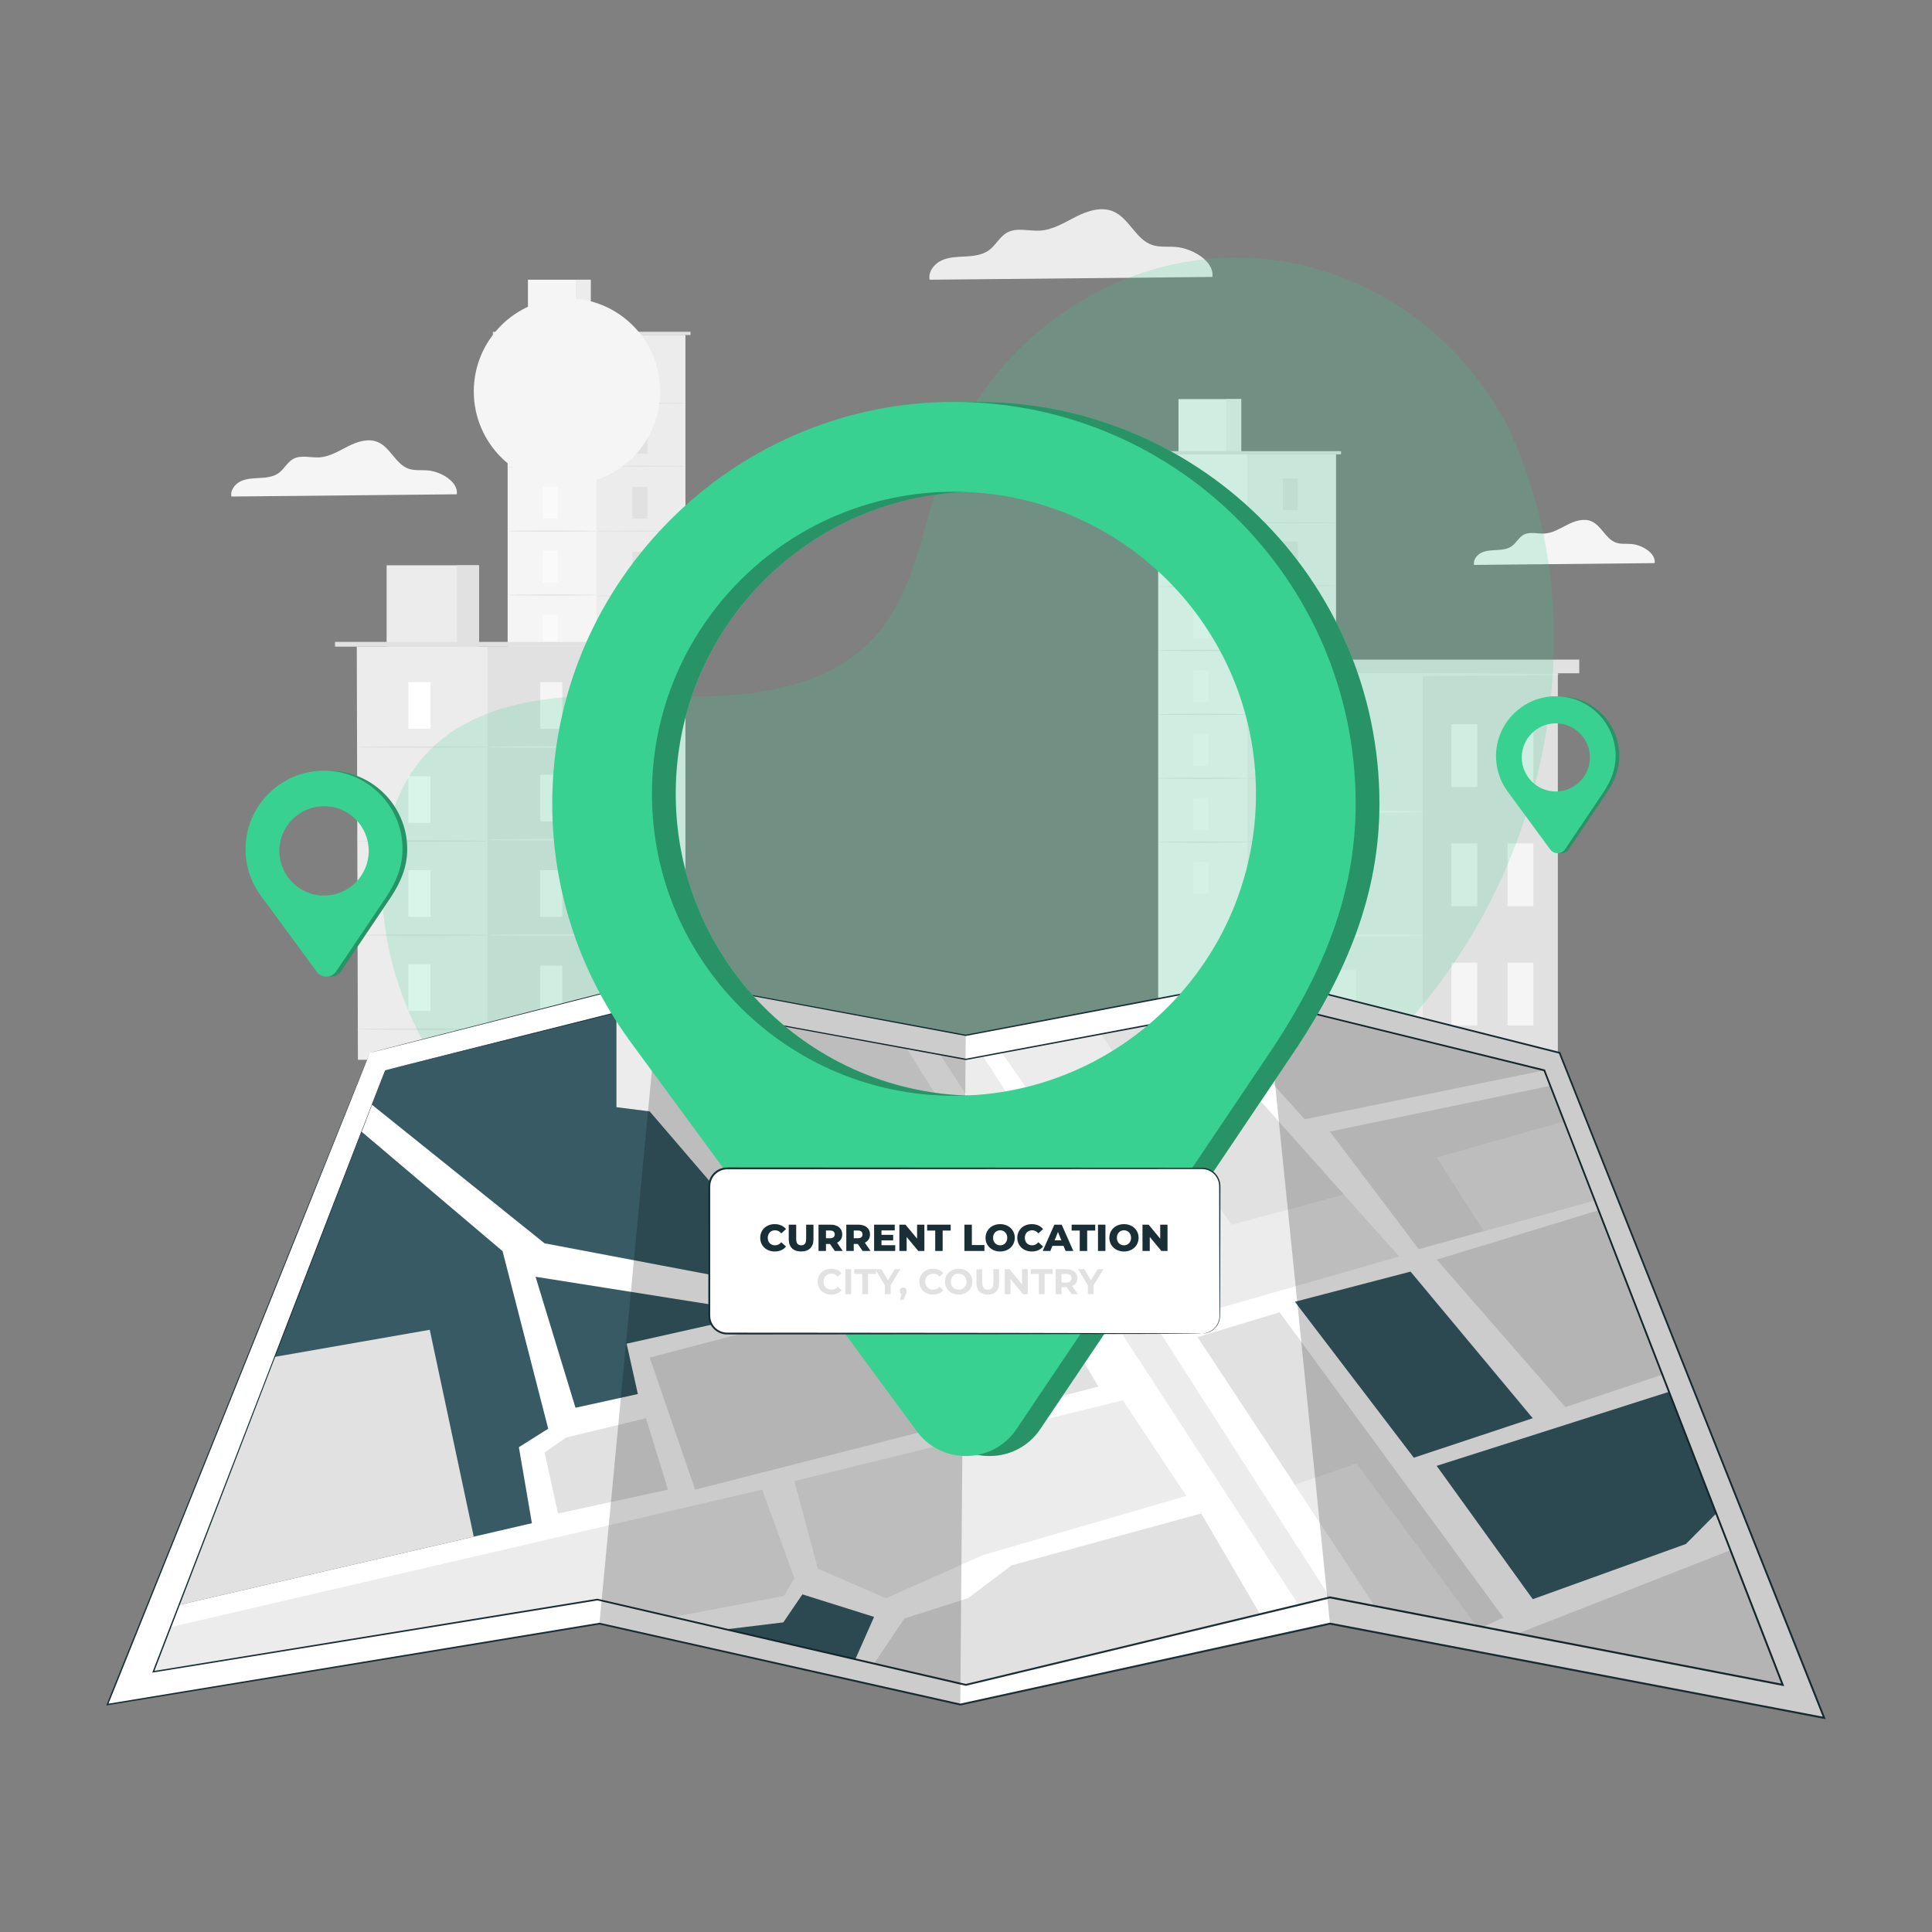<svg width="200" height="200" viewBox="0 0 200 200" fill="none" xmlns="http://www.w3.org/2000/svg">
<rect x="0" y="0" width="200" height="200" fill="#808080" stroke="none"/>
<mask id="mask0_1048_24790" style="mask-type:alpha" maskUnits="userSpaceOnUse" x="0" y="0" width="200" height="200">
<rect width="200" height="200" fill="#D9D9D9"/>
</mask>
<g mask="url(#mask0_1048_24790)">
<path d="M70.941 92.96H52.551V34.678H70.941V92.96Z" fill="#F5F5F5"/>
<path d="M70.937 92.8H61.742V34.678H70.937V92.8Z" fill="#ECECEC"/>
<path d="M61.146 34.678H54.652V28.956H61.146V34.678Z" fill="#F5F5F5"/>
<path d="M61.142 34.678H59.594V28.956H61.142V34.678Z" fill="#ECECEC"/>
<path d="M51.02 34.678H71.481V34.344H51.02V34.678Z" fill="#E1E1E1"/>
<path d="M57.736 40.456H56.18V37.174H57.736V40.456Z" fill="#FAFAFA"/>
<path d="M61.742 41.745C61.742 41.779 59.683 41.807 57.145 41.807C54.605 41.807 52.547 41.779 52.547 41.745C52.547 41.71 54.605 41.682 57.145 41.682C59.683 41.682 61.742 41.71 61.742 41.745Z" fill="#E1E1E1"/>
<path d="M67.01 40.456H65.453V37.174H67.01V40.456Z" fill="#E1E1E1"/>
<path d="M71.015 41.745C71.015 41.779 68.957 41.807 66.418 41.807C63.878 41.807 61.82 41.779 61.82 41.745C61.82 41.71 63.878 41.682 66.418 41.682C68.957 41.682 71.015 41.71 71.015 41.745Z" fill="#E1E1E1"/>
<path d="M67.01 46.973H65.453V43.691H67.01V46.973Z" fill="#E1E1E1"/>
<path d="M71.015 48.261C71.015 48.296 68.957 48.324 66.418 48.324C63.878 48.324 61.82 48.296 61.82 48.261C61.82 48.227 63.878 48.199 66.418 48.199C68.957 48.199 71.015 48.227 71.015 48.261Z" fill="#E1E1E1"/>
<path d="M67.01 53.686H65.453V50.404H67.01V53.686Z" fill="#E1E1E1"/>
<path d="M71.015 54.975C71.015 55.009 68.957 55.037 66.418 55.037C63.878 55.037 61.82 55.009 61.82 54.975C61.82 54.94 63.878 54.912 66.418 54.912C68.957 54.912 71.015 54.94 71.015 54.975Z" fill="#E1E1E1"/>
<path d="M67.01 60.399H65.453V57.117H67.01V60.399Z" fill="#E1E1E1"/>
<path d="M71.015 61.688C71.015 61.723 68.957 61.751 66.418 61.751C63.878 61.751 61.82 61.723 61.82 61.688C61.82 61.653 63.878 61.625 66.418 61.625C68.957 61.625 71.015 61.653 71.015 61.688Z" fill="#E1E1E1"/>
<path d="M67.01 66.921H65.453V63.639H67.01V66.921Z" fill="#E1E1E1"/>
<path d="M71.015 68.209C71.015 68.244 68.957 68.272 66.418 68.272C63.878 68.272 61.82 68.244 61.82 68.209C61.82 68.175 63.878 68.146 66.418 68.146C68.957 68.146 71.015 68.175 71.015 68.209Z" fill="#E1E1E1"/>
<path d="M67.01 73.469H65.453V70.186H67.01V73.469Z" fill="#E1E1E1"/>
<path d="M67.01 80.102H65.453V76.82H67.01V80.102Z" fill="#E1E1E1"/>
<path d="M71.015 74.757C71.015 74.791 68.957 74.82 66.418 74.82C63.878 74.82 61.82 74.791 61.82 74.757C61.82 74.722 63.878 74.694 66.418 74.694C68.957 74.694 71.015 74.722 71.015 74.757Z" fill="#E1E1E1"/>
<path d="M57.732 47.072H56.176V43.79H57.732V47.072Z" fill="#FAFAFA"/>
<path d="M61.742 48.361C61.742 48.395 59.683 48.424 57.145 48.424C54.605 48.424 52.547 48.395 52.547 48.361C52.547 48.326 54.605 48.298 57.145 48.298C59.683 48.298 61.742 48.326 61.742 48.361Z" fill="#E1E1E1"/>
<path d="M57.732 53.689H56.176V50.407H57.732V53.689Z" fill="#FAFAFA"/>
<path d="M61.742 54.977C61.742 55.012 59.683 55.04 57.145 55.04C54.605 55.04 52.547 55.012 52.547 54.977C52.547 54.942 54.605 54.914 57.145 54.914C59.683 54.914 61.742 54.942 61.742 54.977Z" fill="#E1E1E1"/>
<path d="M57.732 60.305H56.176V57.023H57.732V60.305Z" fill="#FAFAFA"/>
<path d="M61.742 61.593C61.742 61.628 59.683 61.656 57.145 61.656C54.605 61.656 52.547 61.628 52.547 61.593C52.547 61.558 54.605 61.53 57.145 61.53C59.683 61.53 61.742 61.558 61.742 61.593Z" fill="#E1E1E1"/>
<path d="M57.732 66.921H56.176V63.639H57.732V66.921Z" fill="#FAFAFA"/>
<path d="M61.742 68.209C61.742 68.244 59.683 68.272 57.145 68.272C54.605 68.272 52.547 68.244 52.547 68.209C52.547 68.175 54.605 68.146 57.145 68.146C59.683 68.146 61.742 68.175 61.742 68.209Z" fill="#E1E1E1"/>
<path d="M57.732 73.537H56.176V70.255H57.732V73.537Z" fill="#FAFAFA"/>
<path d="M61.742 74.825C61.742 74.86 59.683 74.888 57.145 74.888C54.605 74.888 52.547 74.86 52.547 74.825C52.547 74.791 54.605 74.763 57.145 74.763C59.683 74.763 61.742 74.791 61.742 74.825Z" fill="#E1E1E1"/>
<path d="M57.732 80.153H56.176V76.871H57.732V80.153Z" fill="#FAFAFA"/>
<path d="M138.285 105.318H119.895V47.036H138.285V105.318Z" fill="#F5F5F5"/>
<path d="M138.285 105.158H129.09V47.036H138.285V105.158Z" fill="#ECECEC"/>
<path d="M128.49 47.037H121.996V41.315H128.49V47.037Z" fill="#F5F5F5"/>
<path d="M128.489 47.037H126.941V41.315H128.489V47.037Z" fill="#ECECEC"/>
<path d="M118.363 47.037V46.703H138.824V47.037" fill="#E1E1E1"/>
<path d="M125.08 52.814H123.523V49.532H125.08V52.814Z" fill="#FAFAFA"/>
<path d="M129.093 54.102C129.093 54.137 127.035 54.165 124.496 54.165C121.956 54.165 119.898 54.137 119.898 54.102C119.898 54.068 121.956 54.04 124.496 54.04C127.035 54.04 129.093 54.068 129.093 54.102Z" fill="#E1E1E1"/>
<path d="M134.357 52.814H132.801V49.532H134.357V52.814Z" fill="#E1E1E1"/>
<path d="M138.367 54.102C138.367 54.137 136.309 54.165 133.77 54.165C131.23 54.165 129.172 54.137 129.172 54.102C129.172 54.068 131.23 54.04 133.77 54.04C136.309 54.04 138.367 54.068 138.367 54.102Z" fill="#E1E1E1"/>
<path d="M134.357 59.331H132.801V56.049H134.357V59.331Z" fill="#E1E1E1"/>
<path d="M138.367 60.619C138.367 60.654 136.309 60.682 133.77 60.682C131.23 60.682 129.172 60.654 129.172 60.619C129.172 60.584 131.23 60.556 133.77 60.556C136.309 60.556 138.367 60.584 138.367 60.619Z" fill="#E1E1E1"/>
<path d="M134.357 66.044H132.801V62.762H134.357V66.044Z" fill="#E1E1E1"/>
<path d="M138.367 67.332C138.367 67.367 136.309 67.395 133.77 67.395C131.23 67.395 129.172 67.367 129.172 67.332C129.172 67.298 131.23 67.27 133.77 67.27C136.309 67.27 138.367 67.298 138.367 67.332Z" fill="#E1E1E1"/>
<path d="M134.357 72.758H132.801V69.475H134.357V72.758Z" fill="#E1E1E1"/>
<path d="M138.367 74.046C138.367 74.081 136.309 74.109 133.77 74.109C131.23 74.109 129.172 74.081 129.172 74.046C129.172 74.011 131.23 73.983 133.77 73.983C136.309 73.983 138.367 74.011 138.367 74.046Z" fill="#E1E1E1"/>
<path d="M134.357 79.279H132.801V75.996H134.357V79.279Z" fill="#E1E1E1"/>
<path d="M138.367 80.567C138.367 80.602 136.309 80.63 133.77 80.63C131.23 80.63 129.172 80.602 129.172 80.567C129.172 80.532 131.23 80.504 133.77 80.504C136.309 80.504 138.367 80.532 138.367 80.567Z" fill="#E1E1E1"/>
<path d="M134.357 85.827H132.801V82.544H134.357V85.827Z" fill="#E1E1E1"/>
<path d="M134.357 92.46H132.801V89.178H134.357V92.46Z" fill="#E1E1E1"/>
<path d="M138.367 87.115C138.367 87.149 136.309 87.177 133.77 87.177C131.23 87.177 129.172 87.149 129.172 87.115C129.172 87.08 131.23 87.052 133.77 87.052C136.309 87.052 138.367 87.08 138.367 87.115Z" fill="#E1E1E1"/>
<path d="M125.08 59.43H123.523V56.148H125.08V59.43Z" fill="#FAFAFA"/>
<path d="M129.093 60.718C129.093 60.753 127.035 60.781 124.496 60.781C121.956 60.781 119.898 60.753 119.898 60.718C119.898 60.684 121.956 60.656 124.496 60.656C127.035 60.656 129.093 60.684 129.093 60.718Z" fill="#E1E1E1"/>
<path d="M125.08 66.047H123.523V62.764H125.08V66.047Z" fill="#FAFAFA"/>
<path d="M129.093 67.335C129.093 67.369 127.035 67.397 124.496 67.397C121.956 67.397 119.898 67.369 119.898 67.335C119.898 67.3 121.956 67.272 124.496 67.272C127.035 67.272 129.093 67.3 129.093 67.335Z" fill="#E1E1E1"/>
<path d="M125.08 72.663H123.523V69.38H125.08V72.663Z" fill="#FAFAFA"/>
<path d="M129.093 73.951C129.093 73.986 127.035 74.014 124.496 74.014C121.956 74.014 119.898 73.986 119.898 73.951C119.898 73.916 121.956 73.888 124.496 73.888C127.035 73.888 129.093 73.916 129.093 73.951Z" fill="#E1E1E1"/>
<path d="M125.08 79.279H123.523V75.996H125.08V79.279Z" fill="#FAFAFA"/>
<path d="M129.093 80.567C129.093 80.602 127.035 80.63 124.496 80.63C121.956 80.63 119.898 80.602 119.898 80.567C119.898 80.532 121.956 80.504 124.496 80.504C127.035 80.504 129.093 80.532 129.093 80.567Z" fill="#E1E1E1"/>
<path d="M125.08 85.895H123.523V82.612H125.08V85.895Z" fill="#FAFAFA"/>
<path d="M129.093 87.183C129.093 87.218 127.035 87.246 124.496 87.246C121.956 87.246 119.898 87.218 119.898 87.183C119.898 87.148 121.956 87.12 124.496 87.12C127.035 87.12 129.093 87.148 129.093 87.183Z" fill="#E1E1E1"/>
<path d="M125.08 92.511H123.523V89.228H125.08V92.511Z" fill="#FAFAFA"/>
<path d="M161.245 108.924H131.469V69.649H161.245V108.924Z" fill="#ECECEC"/>
<path d="M147.285 108.924H161.247V69.649H147.285V108.924Z" fill="#E1E1E1"/>
<path d="M140.388 81.471H137.711V74.967H140.388V81.471Z" fill="#F5F5F5"/>
<path d="M140.388 106.929H137.711V100.425H140.388V106.929Z" fill="#F5F5F5"/>
<path d="M147.284 84.024C147.284 84.097 143.743 84.156 139.377 84.156C135.008 84.156 131.469 84.097 131.469 84.024C131.469 83.951 135.008 83.892 139.377 83.892C143.743 83.892 147.284 83.951 147.284 84.024Z" fill="#F5F5F5"/>
<path d="M140.388 94.297H137.711V87.792H140.388V94.297Z" fill="#F5F5F5"/>
<path d="M147.284 96.85C147.284 96.923 143.743 96.982 139.377 96.982C135.008 96.982 131.469 96.923 131.469 96.85C131.469 96.777 135.008 96.717 139.377 96.717C143.743 96.717 147.284 96.777 147.284 96.85Z" fill="#F5F5F5"/>
<path d="M152.927 81.471H150.25V74.967H152.927V81.471Z" fill="#F5F5F5"/>
<path d="M158.736 81.471H156.059V74.967H158.736V81.471Z" fill="#F5F5F5"/>
<path d="M152.927 93.814H150.25V87.309H152.927V93.814Z" fill="#F5F5F5"/>
<path d="M158.736 93.814H156.059V87.309H158.736V93.814Z" fill="#F5F5F5"/>
<path d="M152.927 106.157H150.25V99.652H152.927V106.157Z" fill="#F5F5F5"/>
<path d="M158.736 106.157H156.059V99.652H158.736V106.157Z" fill="#F5F5F5"/>
<path d="M163.484 69.698H129.23V68.282H163.484V69.698Z" fill="#E1E1E1"/>
<path d="M161.454 69.832C161.454 69.905 154.799 69.964 146.591 69.964C138.381 69.964 131.727 69.905 131.727 69.832C131.727 69.759 138.381 69.699 146.591 69.699C154.799 69.699 161.454 69.759 161.454 69.832Z" fill="#ECECEC"/>
<path d="M64.113 109.709H37.051L36.934 66.94H63.995L64.113 109.709Z" fill="#ECECEC"/>
<path d="M63.996 109.709H50.465V66.94H63.996V109.709Z" fill="#E1E1E1"/>
<path d="M49.58 66.94H40.023V58.52H49.58V66.94Z" fill="#ECECEC"/>
<path d="M49.582 66.94H47.305V58.52H49.582V66.94Z" fill="#E1E1E1"/>
<path d="M64.788 66.94H34.68V66.449H64.788V66.94Z" fill="#E1E1E1"/>
<path d="M44.568 75.442H42.277V70.612H44.568V75.442Z" fill="white"/>
<path d="M50.464 77.337C50.464 77.388 47.435 77.429 43.699 77.429C39.962 77.429 36.934 77.388 36.934 77.337C36.934 77.286 39.962 77.245 43.699 77.245C47.435 77.245 50.464 77.286 50.464 77.337Z" fill="#E1E1E1"/>
<path d="M58.212 75.442H55.922V70.612H58.212V75.442Z" fill="#F5F5F5"/>
<path d="M64.116 77.337C64.116 77.388 61.087 77.429 57.351 77.429C53.614 77.429 50.586 77.388 50.586 77.337C50.586 77.286 53.614 77.245 57.351 77.245C61.087 77.245 64.116 77.286 64.116 77.337Z" fill="#ECECEC"/>
<path d="M58.212 85.031H55.922V80.201H58.212V85.031Z" fill="#F5F5F5"/>
<path d="M64.116 86.927C64.116 86.978 61.087 87.019 57.351 87.019C53.614 87.019 50.586 86.978 50.586 86.927C50.586 86.876 53.614 86.835 57.351 86.835C61.087 86.835 64.116 86.876 64.116 86.927Z" fill="#ECECEC"/>
<path d="M58.212 94.91H55.922V90.08H58.212V94.91Z" fill="#F5F5F5"/>
<path d="M64.116 96.806C64.116 96.857 61.087 96.898 57.351 96.898C53.614 96.898 50.586 96.857 50.586 96.806C50.586 96.755 53.614 96.713 57.351 96.713C61.087 96.713 64.116 96.755 64.116 96.806Z" fill="#ECECEC"/>
<path d="M58.212 104.789H55.922V99.959H58.212V104.789Z" fill="#F5F5F5"/>
<path d="M64.116 106.684C64.116 106.735 61.087 106.777 57.351 106.777C53.614 106.777 50.586 106.735 50.586 106.684C50.586 106.633 53.614 106.592 57.351 106.592C61.087 106.592 64.116 106.633 64.116 106.684Z" fill="#ECECEC"/>
<path d="M44.568 85.178H42.277V80.348H44.568V85.178Z" fill="white"/>
<path d="M50.464 87.073C50.464 87.124 47.435 87.165 43.699 87.165C39.962 87.165 36.934 87.124 36.934 87.073C36.934 87.022 39.962 86.981 43.699 86.981C47.435 86.981 50.464 87.022 50.464 87.073Z" fill="#E1E1E1"/>
<path d="M44.568 94.913H42.277V90.083H44.568V94.913Z" fill="white"/>
<path d="M50.464 96.809C50.464 96.86 47.435 96.901 43.699 96.901C39.962 96.901 36.934 96.86 36.934 96.809C36.934 96.758 39.962 96.717 43.699 96.717C47.435 96.717 50.464 96.758 50.464 96.809Z" fill="#E1E1E1"/>
<path d="M44.568 104.649H42.277V99.819H44.568V104.649Z" fill="white"/>
<path d="M50.464 106.545C50.464 106.596 47.435 106.637 43.699 106.637C39.962 106.637 36.934 106.596 36.934 106.545C36.934 106.494 39.962 106.453 43.699 106.453C47.435 106.453 50.464 106.494 50.464 106.545Z" fill="#E1E1E1"/>
<path d="M171.291 58.294C171.434 57.255 169.967 56.4 168.864 56.311C168.339 56.269 167.793 56.349 167.294 56.175C166.215 55.799 165.784 54.405 164.732 53.961C163.944 53.629 163.038 53.925 162.275 54.309C161.512 54.693 160.758 55.176 159.905 55.231C159.163 55.278 158.358 55.003 157.71 55.365C157.226 55.636 156.972 56.193 156.527 56.521C156.091 56.843 155.522 56.911 154.981 56.94C154.44 56.97 153.88 56.975 153.388 57.201C152.896 57.426 152.488 57.947 152.59 58.479L171.291 58.294Z" fill="#F5F5F5"/>
<path d="M125.504 28.668C125.728 27.041 123.431 25.702 121.706 25.563C120.883 25.497 120.028 25.623 119.248 25.351C117.559 24.762 116.885 22.58 115.237 21.885C114.005 21.365 112.586 21.828 111.391 22.429C110.197 23.03 109.016 23.787 107.682 23.873C106.521 23.947 105.261 23.516 104.245 24.083C103.488 24.506 103.092 25.378 102.394 25.892C101.712 26.395 100.821 26.502 99.975 26.548C99.128 26.594 98.251 26.603 97.481 26.956C96.71 27.309 96.072 28.124 96.232 28.957L125.504 28.668Z" fill="#ECECEC"/>
<path d="M47.289 51.169C47.468 49.872 45.637 48.805 44.262 48.695C43.606 48.641 42.924 48.742 42.303 48.525C40.956 48.056 40.418 46.316 39.104 45.762C38.122 45.348 36.991 45.717 36.039 46.196C35.087 46.675 34.146 47.278 33.082 47.346C32.156 47.406 31.151 47.062 30.342 47.515C29.738 47.851 29.422 48.547 28.866 48.957C28.322 49.358 27.612 49.443 26.938 49.48C26.262 49.516 25.564 49.523 24.949 49.805C24.334 50.086 23.826 50.736 23.953 51.4L47.289 51.169Z" fill="#F5F5F5"/>
<path d="M155.717 43.413L154.988 42.212C148.844 32.088 137.736 25.985 126.024 26.725C124.519 26.821 123.02 27.025 121.541 27.341C110.892 29.62 101.627 37.673 97.787 47.985C95.528 54.05 94.897 61.034 90.611 65.848C85.033 72.114 75.562 72.31 67.236 72.05C58.91 71.791 49.433 72.012 43.882 78.303C40.405 82.242 39.3 87.844 39.581 93.12C40.323 107.087 50.056 119.576 62.433 125.784C74.811 131.991 89.385 132.547 102.931 129.817C121.908 125.991 139.955 115.486 150.803 99.26C161.651 83.033 164.396 60.927 155.717 43.413Z" fill="#39D192" fill-opacity="0.2"/>
<path d="M68.34 40.519C68.34 45.846 64.021 50.166 58.693 50.166C53.366 50.166 49.047 45.846 49.047 40.519C49.047 35.191 53.366 30.872 58.693 30.872C64.021 30.872 68.34 35.191 68.34 40.519Z" fill="#F5F5F5"/>
<path d="M34.027 93.812C30.654 93.812 27.919 91.077 27.919 87.703C27.919 84.33 30.654 81.595 34.027 81.595C37.401 81.595 40.136 84.33 40.136 87.703C40.136 91.077 37.401 93.812 34.027 93.812ZM33.834 79.781C29.523 79.88 26.007 83.394 25.905 87.706C25.861 89.552 26.435 91.262 27.432 92.646L27.43 92.647L27.509 92.754C27.513 92.759 27.517 92.765 27.52 92.77L33.273 100.595C33.78 101.284 34.816 101.262 35.293 100.553L40.494 92.821C41.477 91.321 42.152 89.752 42.152 87.903C42.152 83.352 38.41 79.674 33.834 79.781" fill="#39D192"/>
<g opacity="0.3">
<path d="M34.031 93.812C30.657 93.812 27.923 91.077 27.923 87.703C27.923 84.33 30.657 81.595 34.031 81.595C37.405 81.595 40.14 84.33 40.14 87.703C40.14 91.077 37.405 93.812 34.031 93.812ZM33.838 79.781C29.527 79.88 26.011 83.394 25.909 87.706C25.864 89.552 26.439 91.262 27.436 92.646L27.434 92.647L27.513 92.754C27.517 92.759 27.52 92.765 27.524 92.77L33.277 100.595C33.784 101.284 34.82 101.262 35.297 100.553L40.498 92.821C41.481 91.321 42.156 89.752 42.156 87.903C42.156 83.352 38.414 79.674 33.838 79.781" fill="black"/>
</g>
<path d="M33.543 92.711C30.988 92.711 28.917 90.639 28.917 88.084C28.917 85.529 30.988 83.458 33.543 83.458C36.098 83.458 38.17 85.529 38.17 88.084C38.17 90.639 36.098 92.711 33.543 92.711ZM33.35 79.781C29.039 79.88 25.523 83.394 25.42 87.706C25.377 89.552 25.951 91.262 26.948 92.646L26.946 92.647L27.025 92.754C27.029 92.759 27.032 92.765 27.036 92.77L32.789 100.595C33.296 101.284 34.332 101.262 34.809 100.553L40.009 92.822C40.993 91.321 41.668 89.752 41.668 87.903C41.668 83.352 37.926 79.674 33.35 79.781" fill="#39D192"/>
<path d="M161.426 82.772C158.855 82.772 156.771 80.688 156.771 78.117C156.771 75.546 158.855 73.461 161.426 73.461C163.998 73.461 166.082 75.546 166.082 78.117C166.082 80.688 163.998 82.772 161.426 82.772ZM161.279 72.079C157.994 72.155 155.314 74.833 155.236 78.119C155.203 79.526 155.64 80.829 156.4 81.884L156.398 81.885L156.458 81.966C156.461 81.97 156.464 81.974 156.467 81.978L160.852 87.942C161.238 88.466 162.027 88.45 162.391 87.909L166.354 82.018C167.104 80.874 167.618 79.678 167.618 78.269C167.618 74.8 164.766 71.998 161.279 72.079" fill="#39D192"/>
<g opacity="0.3">
<path d="M161.434 82.772C158.863 82.772 156.779 80.688 156.779 78.117C156.779 75.546 158.863 73.461 161.434 73.461C164.005 73.461 166.09 75.546 166.09 78.117C166.09 80.688 164.005 82.772 161.434 82.772ZM161.287 72.079C158.002 72.155 155.322 74.833 155.244 78.119C155.211 79.526 155.648 80.829 156.408 81.884L156.406 81.885L156.466 81.966C156.469 81.97 156.472 81.974 156.475 81.978L160.859 87.942C161.246 88.466 162.035 88.45 162.399 87.909L166.362 82.018C167.112 80.874 167.626 79.678 167.626 78.269C167.626 74.8 164.774 71.998 161.287 72.079" fill="black"/>
</g>
<path d="M161.059 81.933C159.112 81.933 157.533 80.355 157.533 78.407C157.533 76.46 159.112 74.881 161.059 74.881C163.007 74.881 164.585 76.46 164.585 78.407C164.585 80.355 163.007 81.933 161.059 81.933ZM160.912 72.079C157.627 72.155 154.947 74.833 154.869 78.118C154.836 79.526 155.273 80.829 156.033 81.884L156.031 81.884L156.092 81.966C156.094 81.97 156.097 81.974 156.1 81.978L160.484 87.941C160.871 88.466 161.66 88.45 162.024 87.909L165.987 82.018C166.737 80.874 167.251 79.678 167.251 78.269C167.251 74.8 164.399 71.998 160.912 72.079" fill="#39D192"/>
<path d="M38.289 108.987L11.121 176.455L62.062 168.079L99.418 176.455L137.68 168.079L188.848 177.839L161.453 108.987L130.889 101.29L99.984 107.176L68.401 101.29L38.289 108.987Z" fill="white"/>
<path d="M38.284 108.987C38.284 108.987 38.45 108.941 38.783 108.853C39.117 108.767 39.614 108.638 40.27 108.467C41.587 108.127 43.542 107.623 46.097 106.965C51.218 105.65 58.746 103.716 68.383 101.241L68.394 101.239L68.405 101.241C77.109 102.858 87.794 104.843 99.992 107.109H99.966C109.217 105.343 119.648 103.352 130.868 101.211L130.885 101.207L130.903 101.212C140.395 103.6 150.679 106.187 161.469 108.901L161.513 108.912L161.53 108.954C169.902 129.988 179.158 153.244 188.934 177.803L189 177.969L188.824 177.936C180.41 176.331 171.519 174.635 162.503 172.916C154.102 171.313 145.811 169.731 137.657 168.176L137.696 168.175C124.549 171.052 111.757 173.852 99.433 176.548L99.413 176.553L99.392 176.548C86.374 173.627 73.886 170.824 62.037 168.165L62.071 168.166C43.353 171.238 26.219 174.05 11.127 176.527L11 176.548L11.048 176.428C19.451 155.599 26.256 138.733 30.961 127.072C33.315 121.248 35.143 116.725 36.384 113.655C37.005 112.124 37.478 110.957 37.798 110.169C38.117 109.385 38.284 108.987 38.284 108.987C38.284 108.987 38.126 109.396 37.812 110.185C37.496 110.976 37.027 112.149 36.412 113.686C35.179 116.761 33.361 121.292 31.02 127.126C26.334 138.787 19.554 155.653 11.183 176.483L11.104 176.384C26.194 173.898 43.326 171.075 62.042 167.991L62.059 167.989L62.076 167.992C73.926 170.648 86.414 173.446 99.434 176.363L99.392 176.363C111.716 173.663 124.507 170.862 137.654 167.982L137.674 167.978L137.693 167.982C145.848 169.537 154.139 171.119 162.54 172.721C171.556 174.441 180.447 176.137 188.861 177.742L188.751 177.875C178.982 153.314 169.732 130.055 161.365 109.02L161.426 109.074C150.637 106.353 140.354 103.76 130.863 101.367L130.898 101.369C119.677 103.501 109.244 105.484 99.992 107.243L99.979 107.246L99.966 107.243C87.771 104.963 77.089 102.966 68.386 101.338L68.408 101.338C58.773 103.79 51.246 105.705 46.127 107.008C43.566 107.657 41.607 108.153 40.287 108.488C39.627 108.654 39.128 108.779 38.792 108.864C38.456 108.948 38.284 108.987 38.284 108.987Z" fill="#1A2E35"/>
<path d="M39.87 110.798L15.871 173.059L61.831 165.588L99.98 174.418L137.676 165.362L184.542 174.418L159.864 110.798L131.337 103.78L99.98 109.666L67.944 103.78L39.87 110.798Z" fill="white"/>
<path d="M18.531 166.141L55.062 157.681L53.713 149.811L56.749 147.9L52.027 129.52L37.419 117.141L18.531 166.141Z" fill="#375A64"/>
<path d="M15.871 173.059L17.652 168.438L78.903 154.208L82.23 163.365L81.151 165.213L69.647 167.397L61.831 165.588L15.871 173.059Z" fill="#ECECEC"/>
<path d="M82.231 153.322L84.661 162.381L91.713 165.448L101.751 160.987L122.804 154.855L116.234 144.96L82.231 153.322Z" fill="#ECECEC"/>
<path d="M57.767 156.677L69.148 154.208L66.877 146.813L58.586 148.817L56.379 150.374L57.767 156.677Z" fill="#E1E1E1"/>
<path d="M55.441 132.17L59.574 145.73L66.031 144.309L64.869 139.099L79.075 135.915L55.441 132.17Z" fill="#375A64"/>
<path d="M38.496 114.353L56.371 128.705L80.103 133.203L105.415 126.911L93.86 108.543L67.94 103.78L39.866 110.798L38.496 114.353Z" fill="#ECECEC"/>
<path d="M97.32 109.178L134.431 166.141L137.676 165.362L101.759 109.332L99.98 109.666L97.32 109.178Z" fill="#ECECEC"/>
<path d="M67.258 140.533L71.96 154.208L113.703 143.543L105.978 130.392L67.258 140.533Z" fill="#E1E1E1"/>
<path d="M90.481 172.219L90.887 171.614L93.629 167.539L100.208 165.447L104.732 162.038L124.352 156.677L130.445 167.099L99.982 174.418" fill="#E1E1E1"/>
<path d="M125.227 104.926L135.06 115.863L159.86 110.799L131.333 103.78L125.227 104.926Z" fill="#E1E1E1"/>
<path d="M165.079 124.254L146.864 129.315L137.672 117.141L160.482 112.402L165.079 124.254Z" fill="#E1E1E1"/>
<path d="M103.703 108.967L122.8 136.398L144.841 130.074L122.8 105.382L103.703 108.967Z" fill="#ECECEC"/>
<path d="M157.102 169.115L179.139 160.482L184.545 174.418L157.102 169.115Z" fill="#E1E1E1"/>
<path d="M134.047 134.758L146.021 131.636L158.669 146.813L146.358 150.901L134.047 134.758Z" fill="#375A64"/>
<path d="M148.727 130.392L162.049 145.667L172.086 142.3L165.487 125.287L148.727 130.392Z" fill="#E1E1E1"/>
<path d="M158.672 165.547L148.723 151.745L172.772 144.078L177.659 156.677L174.525 159.833L158.672 165.547Z" fill="#375A64"/>
<path d="M123.969 138.416L142.251 166.141L153.508 168.422L155.632 167.45L132.467 135.855L123.969 138.416Z" fill="#E1E1E1"/>
<path d="M49.044 159.075L44.489 137.659L28.428 140.466L18.531 166.141L49.044 159.075Z" fill="#E1E1E1"/>
<path d="M63.815 104.811V114.616L67.253 115.05L76.854 126.235L85.107 125.287L89.036 130.982L80.103 133.203L56.372 128.705L38.496 114.353L39.866 110.798L63.815 104.811Z" fill="#375A64"/>
<path d="M114.012 107.115L127.497 126.794L139.112 123.656L122.8 105.382L114.012 107.115Z" fill="#E1E1E1"/>
<path d="M153.601 127.444L148.723 119.816L161.915 116.088L165.083 124.254L153.601 127.444Z" fill="#ECECEC"/>
<path d="M134.047 153.698L140.432 151.491L152.817 168.282L142.252 166.141L134.047 153.698Z" fill="#ECECEC"/>
<path d="M75.148 168.669L81.088 167.947L83.066 165.049L90.483 167.381L88.543 171.77L75.148 168.669Z" fill="#375A64"/>
<path d="M39.872 110.798C39.872 110.798 40.498 110.634 41.723 110.323C42.951 110.014 44.773 109.554 47.155 108.952C51.929 107.753 58.948 105.989 67.934 103.732L67.945 103.729L67.955 103.731C76.701 105.333 87.541 107.318 99.995 109.598L99.97 109.599C109.346 107.834 119.927 105.844 131.324 103.7L131.342 103.696L131.359 103.701C140.276 105.892 149.859 108.247 159.888 110.711L159.933 110.723L159.95 110.766C167.504 130.234 175.847 151.733 184.636 174.382L184.7 174.548L184.526 174.514C177.015 173.064 169.066 171.528 161.012 169.972C153.118 168.446 145.324 166.939 137.66 165.458L137.701 165.457C124.727 168.573 112.12 171.6 100.005 174.51L99.983 174.515L99.961 174.51C86.595 171.414 73.839 168.459 61.814 165.673L61.847 165.674C44.964 168.413 29.526 170.917 15.885 173.13L15.762 173.15L15.807 173.033C23.235 153.802 29.247 138.237 33.403 127.479C35.482 122.106 37.098 117.934 38.193 115.103C38.742 113.691 39.16 112.614 39.442 111.888C39.724 111.165 39.872 110.798 39.872 110.798C39.872 110.798 39.733 111.175 39.456 111.904C39.177 112.633 38.764 113.715 38.221 115.133C37.133 117.969 35.529 122.148 33.462 127.531C29.324 138.29 23.337 153.854 15.94 173.085L15.862 172.989C29.502 170.767 44.937 168.252 61.819 165.502L61.836 165.499L61.853 165.503C73.879 168.284 86.637 171.234 100.004 174.326H99.96C112.075 171.414 124.681 168.384 137.655 165.266L137.676 165.261L137.698 165.265C145.362 166.746 153.155 168.251 161.05 169.777C169.104 171.333 177.053 172.87 184.563 174.321L184.453 174.454C175.669 151.802 167.332 130.301 159.783 110.831L159.845 110.886C149.817 108.415 140.235 106.055 131.32 103.859L131.354 103.86C119.956 105.995 109.373 107.978 99.995 109.734L99.982 109.737L99.97 109.734C87.519 107.439 76.681 105.44 67.937 103.828L67.958 103.828C58.974 106.062 51.958 107.808 47.185 108.995C44.797 109.586 42.971 110.039 41.74 110.344C40.509 110.647 39.872 110.798 39.872 110.798Z" fill="#1A2E35"/>
<g opacity="0.2">
<path d="M99.408 176.456L99.974 107.176L68.39 101.29L62.051 168.079L99.408 176.456Z" fill="black"/>
</g>
<g opacity="0.2">
<path d="M130.883 101.289L137.674 168.078L188.842 177.839L161.447 108.987L130.883 101.289Z" fill="black"/>
</g>
<path d="M101.218 113.434C83.951 113.434 69.954 99.436 69.954 82.17C69.954 64.903 83.951 50.906 101.218 50.906C118.485 50.906 132.482 64.903 132.482 82.17C132.482 99.436 118.485 113.434 101.218 113.434ZM100.23 41.619C78.163 42.131 60.17 60.115 59.645 82.182C59.42 91.632 62.359 100.382 67.463 107.467L67.452 107.47L67.857 108.021C67.876 108.047 67.895 108.073 67.914 108.099L97.359 148.15C99.952 151.675 105.255 151.564 107.698 147.933L134.312 108.366C139.349 100.685 142.803 92.656 142.803 83.193C142.803 59.898 123.649 41.076 100.23 41.619" fill="#39D192"/>
<g opacity="0.3">
<path d="M101.206 113.434C83.94 113.434 69.942 99.436 69.942 82.17C69.942 64.903 83.94 50.906 101.206 50.906C118.473 50.906 132.471 64.903 132.471 82.17C132.471 99.436 118.473 113.434 101.206 113.434ZM100.218 41.619C78.151 42.131 60.158 60.115 59.633 82.182C59.408 91.632 62.347 100.382 67.451 107.467L67.44 107.47L67.845 108.021C67.865 108.047 67.883 108.073 67.903 108.099L97.347 148.15C99.94 151.675 105.244 151.564 107.686 147.933L134.301 108.366C139.337 100.685 142.792 92.656 142.792 83.193C142.792 59.898 123.637 41.076 100.218 41.619" fill="black"/>
</g>
<path d="M98.753 113.434C81.486 113.434 67.489 99.436 67.489 82.17C67.489 64.903 81.486 50.906 98.753 50.906C116.02 50.906 130.018 64.903 130.018 82.17C130.018 99.436 116.02 113.434 98.753 113.434ZM97.765 41.619C75.698 42.131 57.705 60.115 57.18 82.182C56.955 91.632 59.894 100.382 64.998 107.467L64.987 107.47L65.392 108.021C65.412 108.047 65.43 108.073 65.449 108.099L94.894 148.15C97.487 151.675 102.791 151.564 105.233 147.933L131.848 108.366C136.884 100.685 140.339 92.656 140.339 83.193C140.339 59.898 121.184 41.076 97.765 41.619" fill="#39D192"/>
<path d="M124.426 138.049H75.273C74.253 138.049 73.426 137.222 73.426 136.202V122.796C73.426 121.776 74.253 120.949 75.273 120.949H124.426C125.447 120.949 126.274 121.776 126.274 122.796V136.202C126.274 137.222 125.447 138.049 124.426 138.049Z" fill="white"/>
<path d="M124.425 138.049C124.425 138.04 124.546 138.05 124.774 138.005C124.998 137.958 125.342 137.846 125.672 137.534C126.003 137.233 126.288 136.697 126.243 136.029C126.24 135.362 126.237 134.594 126.234 133.73C126.229 131.999 126.224 129.883 126.217 127.427C126.214 126.198 126.212 124.885 126.209 123.491C126.2 123.145 126.232 122.783 126.173 122.447C126.104 122.108 125.933 121.787 125.682 121.535C125.429 121.287 125.1 121.109 124.741 121.047C124.388 120.993 123.992 121.029 123.609 121.019C111.234 121.026 94.147 121.037 75.275 121.048C74.714 121.046 74.166 121.329 73.847 121.786C73.682 122.01 73.583 122.277 73.543 122.55C73.508 122.818 73.529 123.123 73.523 123.411C73.523 124.576 73.523 125.734 73.523 126.883C73.522 129.181 73.522 131.446 73.521 133.671C73.521 134.228 73.521 134.782 73.521 135.333C73.521 135.609 73.521 135.884 73.521 136.158C73.517 136.423 73.565 136.68 73.674 136.917C73.885 137.39 74.312 137.76 74.81 137.89C75.057 137.962 75.314 137.954 75.588 137.954C75.857 137.954 76.125 137.954 76.393 137.954C78.533 137.955 80.629 137.957 82.674 137.958C90.852 137.965 98.217 137.973 104.404 137.979C110.586 137.992 115.589 138.003 119.054 138.01C120.78 138.018 122.121 138.025 123.037 138.029C123.488 138.033 123.834 138.036 124.072 138.039C124.306 138.042 124.425 138.049 124.425 138.049C124.425 138.049 124.306 138.056 124.072 138.059C123.834 138.061 123.488 138.065 123.037 138.069C122.121 138.073 120.78 138.079 119.054 138.087C115.589 138.095 110.586 138.105 104.404 138.119C98.217 138.125 90.852 138.132 82.674 138.14C80.629 138.141 78.533 138.142 76.393 138.143C76.125 138.143 75.857 138.144 75.588 138.144C75.325 138.144 75.035 138.154 74.76 138.074C74.207 137.93 73.734 137.52 73.499 136.995C73.378 136.735 73.325 136.442 73.328 136.158C73.328 135.884 73.328 135.609 73.328 135.333C73.328 134.782 73.327 134.228 73.327 133.671C73.327 131.446 73.326 129.181 73.326 126.883C73.325 125.734 73.325 124.576 73.325 123.411C73.332 123.116 73.309 122.836 73.347 122.523C73.391 122.219 73.502 121.921 73.685 121.671C74.039 121.162 74.651 120.847 75.275 120.85C94.147 120.861 111.234 120.872 123.609 120.879C123.998 120.891 124.371 120.853 124.765 120.912C125.152 120.98 125.505 121.174 125.776 121.441C126.045 121.712 126.227 122.057 126.3 122.421C126.363 122.793 126.326 123.143 126.335 123.491C126.333 124.885 126.33 126.198 126.328 127.427C126.321 129.883 126.316 131.999 126.311 133.73C126.307 134.594 126.304 135.362 126.302 136.029C126.31 136.361 126.263 136.68 126.145 136.94C126.03 137.201 125.868 137.408 125.7 137.564C125.358 137.877 125.005 137.984 124.778 138.025C124.662 138.043 124.574 138.051 124.514 138.049C124.455 138.051 124.425 138.049 124.425 138.049Z" fill="#1A2E35"/>
<path d="M78.699 128.138C78.699 127.309 79.333 126.722 80.197 126.722C80.698 126.722 81.103 126.905 81.367 127.236L80.877 127.679C80.706 127.473 80.496 127.36 80.235 127.36C79.788 127.36 79.477 127.671 79.477 128.138C79.477 128.605 79.788 128.916 80.235 128.916C80.496 128.916 80.706 128.803 80.877 128.597L81.367 129.04C81.103 129.371 80.698 129.554 80.197 129.554C79.333 129.554 78.699 128.966 78.699 128.138Z" fill="#1A2E35"/>
<path d="M81.652 128.286V126.777H82.422V128.262C82.422 128.729 82.617 128.916 82.94 128.916C83.258 128.916 83.453 128.729 83.453 128.262V126.777H84.211V128.286C84.211 129.099 83.737 129.553 82.932 129.553C82.127 129.553 81.652 129.099 81.652 128.286Z" fill="#1A2E35"/>
<path d="M85.932 127.383H85.504V128.181H85.932C86.251 128.181 86.41 128.033 86.41 127.784C86.41 127.531 86.251 127.383 85.932 127.383ZM85.924 128.776H85.504V129.499H84.734V126.777H85.979C86.722 126.777 87.188 127.162 87.188 127.784C87.188 128.185 86.994 128.48 86.655 128.644L87.242 129.499H86.418L85.924 128.776Z" fill="#1A2E35"/>
<path d="M88.807 127.383H88.379V128.181H88.807C89.126 128.181 89.285 128.033 89.285 127.784C89.285 127.531 89.126 127.383 88.807 127.383ZM88.799 128.776H88.379V129.499H87.609V126.777H88.854C89.597 126.777 90.063 127.162 90.063 127.784C90.063 128.185 89.869 128.48 89.53 128.644L90.117 129.499H89.293L88.799 128.776Z" fill="#1A2E35"/>
<path d="M92.674 128.904V129.499H90.488V126.777H92.623V127.372H91.25V127.831H92.46V128.406H91.25V128.904H92.674Z" fill="#1A2E35"/>
<path d="M95.692 126.777V129.499H95.058L93.856 128.048V129.499H93.102V126.777H93.735L94.937 128.227V126.777H95.692Z" fill="#1A2E35"/>
<path d="M96.813 127.387H95.977V126.777H98.415V127.387H97.583V129.499H96.813V127.387Z" fill="#1A2E35"/>
<path d="M99.836 126.777H100.606V128.888H101.905V129.499H99.836V126.777Z" fill="#1A2E35"/>
<path d="M104.271 128.138C104.271 127.667 103.948 127.36 103.536 127.36C103.124 127.36 102.801 127.667 102.801 128.138C102.801 128.608 103.124 128.916 103.536 128.916C103.948 128.916 104.271 128.608 104.271 128.138ZM102.023 128.138C102.023 127.322 102.665 126.722 103.536 126.722C104.407 126.722 105.049 127.322 105.049 128.138C105.049 128.954 104.407 129.554 103.536 129.554C102.665 129.554 102.023 128.954 102.023 128.138Z" fill="#1A2E35"/>
<path d="M105.312 128.138C105.312 127.309 105.946 126.722 106.81 126.722C107.312 126.722 107.716 126.905 107.98 127.236L107.49 127.679C107.319 127.473 107.11 127.36 106.849 127.36C106.401 127.36 106.09 127.671 106.09 128.138C106.09 128.605 106.401 128.916 106.849 128.916C107.11 128.916 107.319 128.803 107.49 128.597L107.98 129.04C107.716 129.371 107.312 129.554 106.81 129.554C105.946 129.554 105.312 128.966 105.312 128.138Z" fill="#1A2E35"/>
<path d="M109.871 128.402L109.521 127.531L109.171 128.402H109.871ZM110.096 128.97H108.945L108.731 129.499H107.945L109.147 126.777H109.906L111.111 129.499H110.31L110.096 128.97Z" fill="#1A2E35"/>
<path d="M111.774 127.387H110.938V126.777H113.376V127.387H112.543V129.499H111.774V127.387Z" fill="#1A2E35"/>
<path d="M113.664 126.777H114.434V129.499H113.664V126.777Z" fill="#1A2E35"/>
<path d="M117.088 128.138C117.088 127.667 116.765 127.36 116.352 127.36C115.94 127.36 115.618 127.667 115.618 128.138C115.618 128.608 115.94 128.916 116.352 128.916C116.765 128.916 117.088 128.608 117.088 128.138ZM114.84 128.138C114.84 127.322 115.481 126.722 116.352 126.722C117.223 126.722 117.866 127.322 117.866 128.138C117.866 128.954 117.223 129.554 116.352 129.554C115.481 129.554 114.84 128.954 114.84 128.138Z" fill="#1A2E35"/>
<path d="M120.86 126.777V129.499H120.226L119.024 128.048V129.499H118.27V126.777H118.903L120.105 128.227V126.777H120.86Z" fill="#1A2E35"/>
<path d="M84.641 132.679C84.641 131.899 85.24 131.34 86.046 131.34C86.493 131.34 86.867 131.503 87.111 131.799L86.726 132.154C86.552 131.954 86.334 131.851 86.075 131.851C85.591 131.851 85.247 132.191 85.247 132.679C85.247 133.167 85.591 133.507 86.075 133.507C86.334 133.507 86.552 133.403 86.726 133.2L87.111 133.555C86.867 133.855 86.493 134.017 86.042 134.017C85.24 134.017 84.641 133.459 84.641 132.679Z" fill="#E1E1E1"/>
<path d="M87.512 131.385H88.111V133.973H87.512V131.385Z" fill="#E1E1E1"/>
<path d="M89.262 131.873H88.434V131.385H90.689V131.873H89.861V133.973H89.262V131.873Z" fill="#E1E1E1"/>
<path d="M92.199 133.056V133.973H91.6V133.049L90.598 131.385H91.234L91.925 132.535L92.616 131.385H93.204L92.199 133.056Z" fill="#E1E1E1"/>
<path d="M93.854 133.64C93.854 133.736 93.839 133.806 93.754 134.01L93.544 134.542H93.177L93.34 133.954C93.218 133.906 93.141 133.792 93.141 133.64C93.141 133.426 93.296 133.285 93.499 133.285C93.706 133.285 93.854 133.429 93.854 133.64Z" fill="#E1E1E1"/>
<path d="M95.172 132.679C95.172 131.899 95.771 131.34 96.577 131.34C97.024 131.34 97.398 131.503 97.642 131.799L97.257 132.154C97.083 131.954 96.865 131.851 96.606 131.851C96.122 131.851 95.778 132.191 95.778 132.679C95.778 133.167 96.122 133.507 96.606 133.507C96.865 133.507 97.083 133.403 97.257 133.2L97.642 133.555C97.398 133.855 97.024 134.017 96.573 134.017C95.771 134.017 95.172 133.459 95.172 132.679Z" fill="#E1E1E1"/>
<path d="M100.05 132.679C100.05 132.187 99.703 131.851 99.24 131.851C98.778 131.851 98.431 132.187 98.431 132.679C98.431 133.171 98.778 133.507 99.24 133.507C99.703 133.507 100.05 133.171 100.05 132.679ZM97.824 132.679C97.824 131.91 98.424 131.34 99.24 131.34C100.054 131.34 100.657 131.906 100.657 132.679C100.657 133.452 100.054 134.017 99.24 134.017C98.424 134.017 97.824 133.448 97.824 132.679Z" fill="#E1E1E1"/>
<path d="M101.082 132.834V131.385H101.681V132.812C101.681 133.304 101.896 133.507 102.258 133.507C102.624 133.507 102.835 133.304 102.835 132.812V131.385H103.426V132.834C103.426 133.596 102.99 134.017 102.254 134.017C101.518 134.017 101.082 133.596 101.082 132.834Z" fill="#E1E1E1"/>
<path d="M106.389 131.385V133.973H105.897L104.607 132.402V133.973H104.016V131.385H104.511L105.798 132.956V131.385H106.389Z" fill="#E1E1E1"/>
<path d="M107.539 131.873H106.711V131.385H108.966V131.873H108.138V133.973H107.539V131.873Z" fill="#E1E1E1"/>
<path d="M110.376 131.873H109.888V132.775H110.376C110.742 132.775 110.927 132.605 110.927 132.324C110.927 132.039 110.742 131.873 110.376 131.873ZM110.938 133.973L110.439 133.252H110.409H109.888V133.973H109.289V131.385H110.409C111.101 131.385 111.533 131.743 111.533 132.324C111.533 132.712 111.337 132.997 111.001 133.141L111.581 133.973H110.938Z" fill="#E1E1E1"/>
<path d="M113.21 133.056V133.973H112.611V133.049L111.609 131.385H112.245L112.937 132.535L113.628 131.385H114.216L113.21 133.056Z" fill="#E1E1E1"/>
</g>
</svg>

